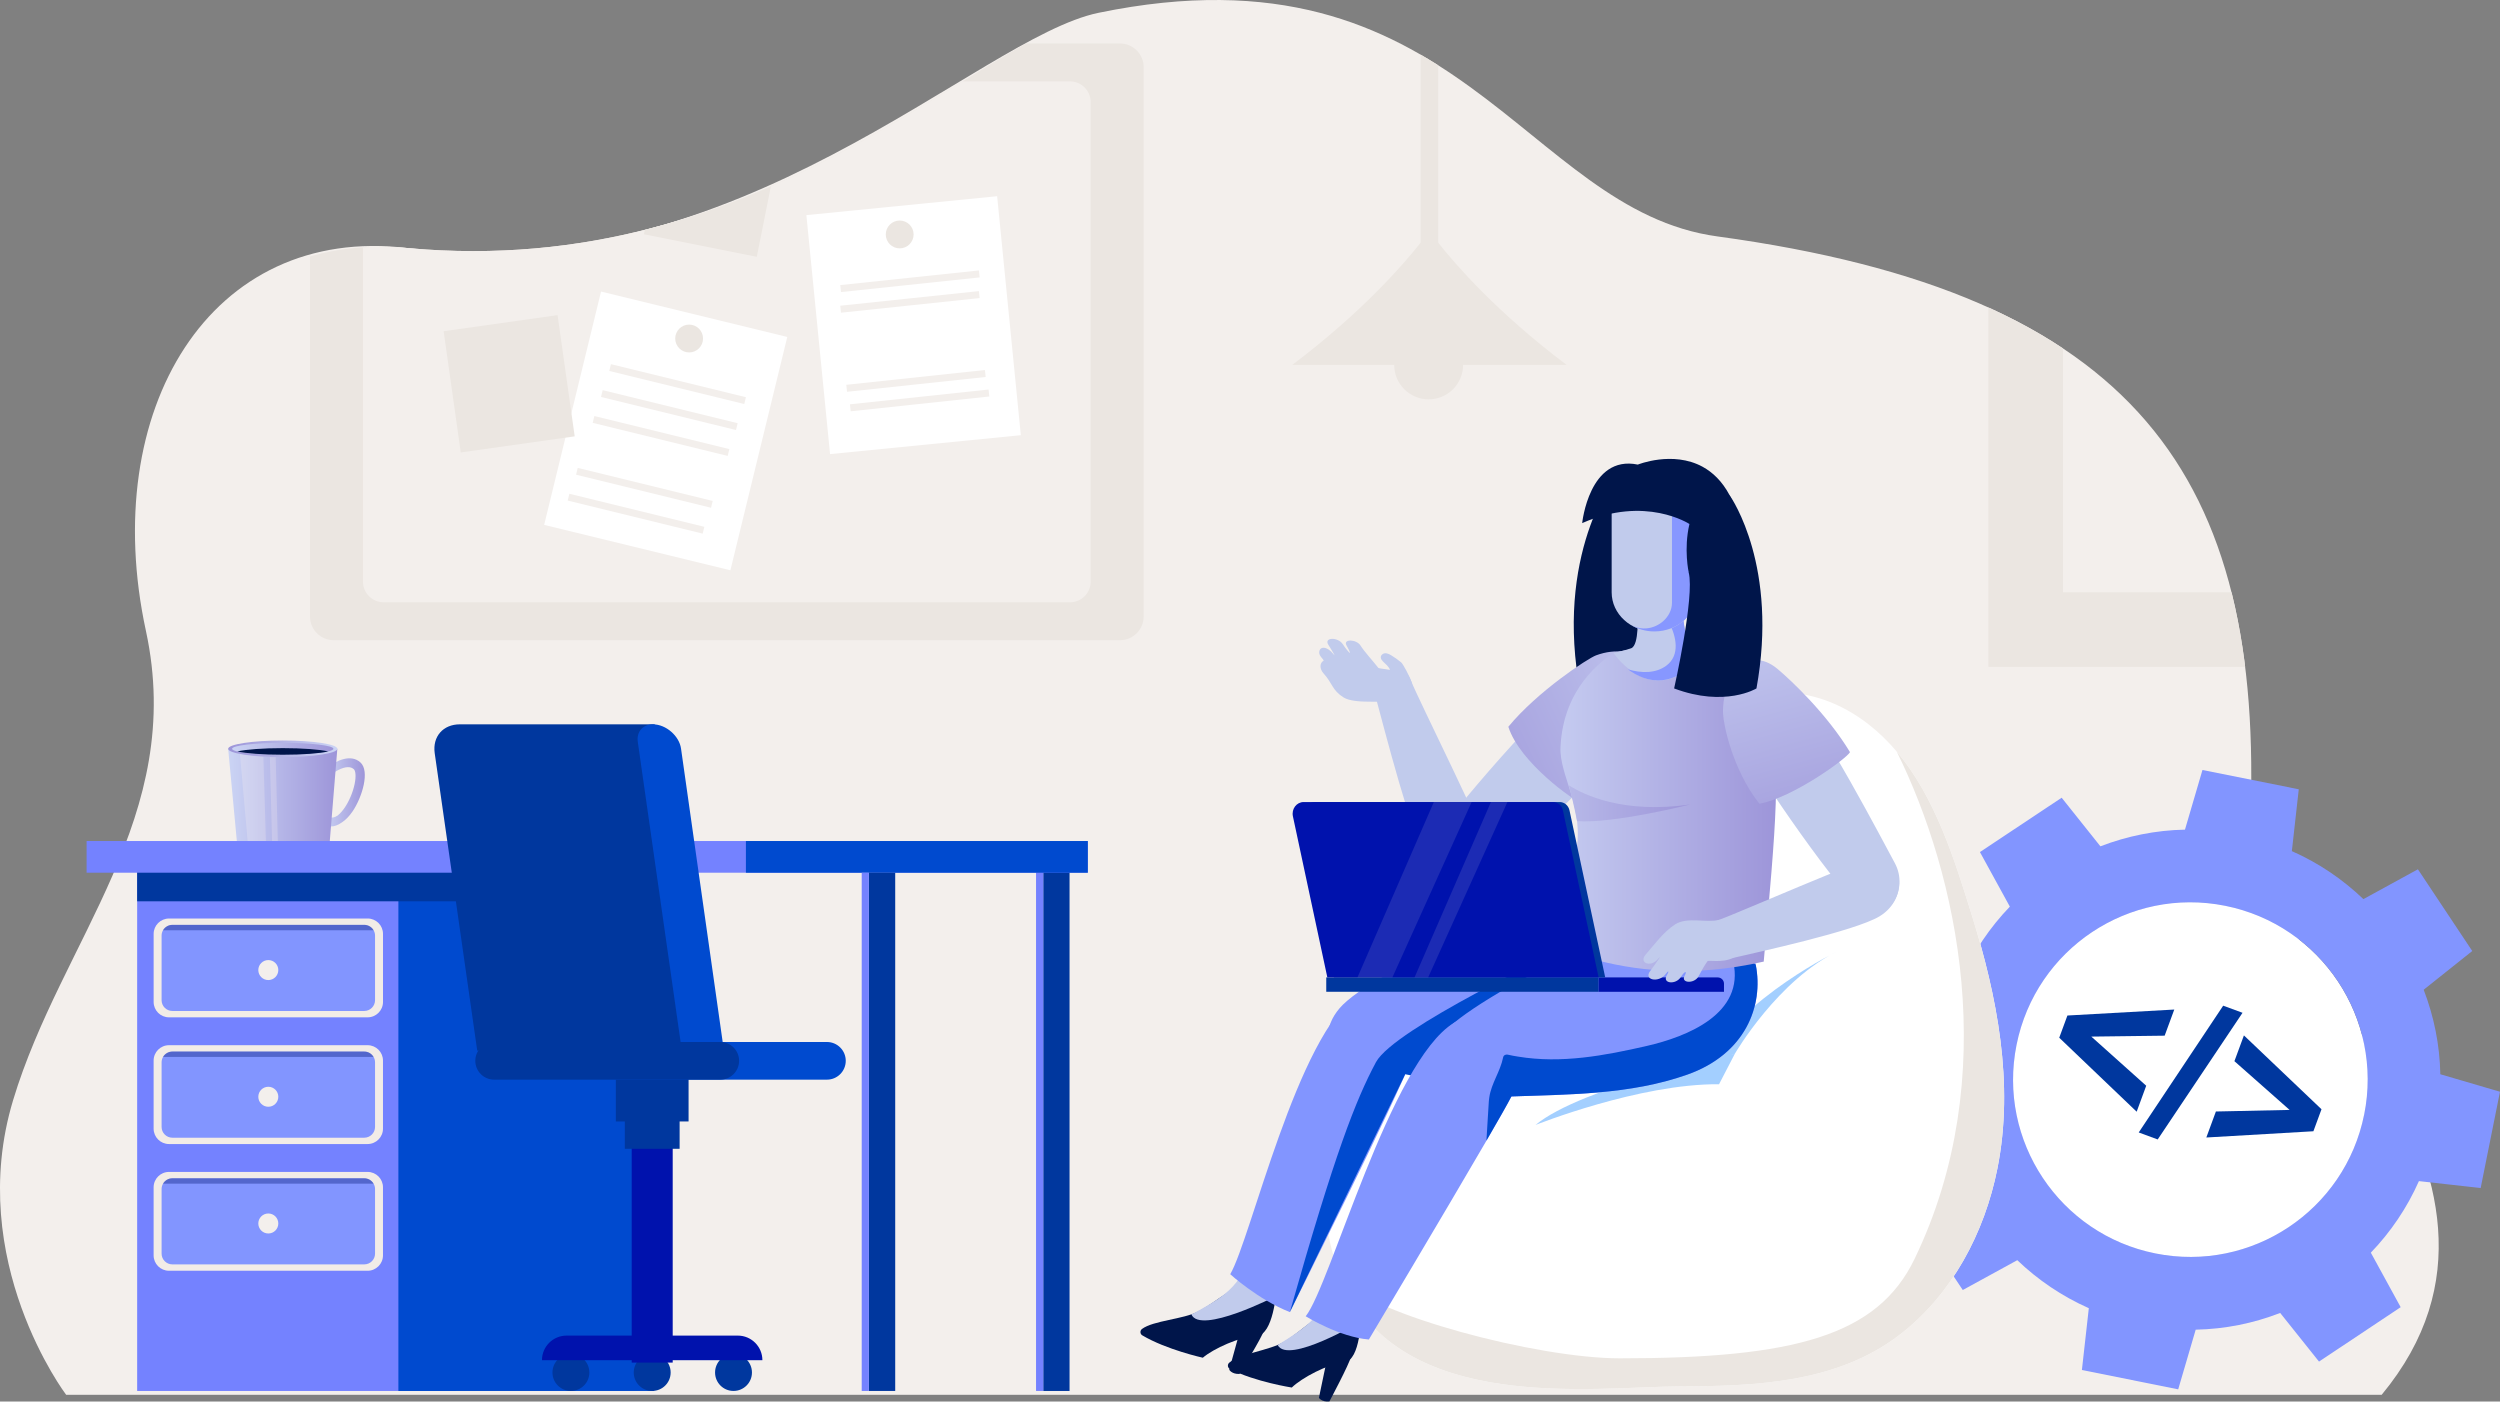 <?xml version="1.0" encoding="UTF-8"?>
<svg id="Layer_2" data-name="Layer 2" xmlns="http://www.w3.org/2000/svg" xmlns:xlink="http://www.w3.org/1999/xlink" viewBox="0 0 1247.44 699.32"><rect x="0" y="0" width="1247.44" height="699.32" fill="#808080" stroke="none"/>
  <defs>
    <style>
      .cls-1 {
        fill: url(#linear-gradient);
      }

      .cls-1, .cls-2, .cls-3, .cls-4, .cls-5, .cls-6, .cls-7, .cls-8, .cls-9, .cls-10, .cls-11, .cls-12, .cls-13, .cls-14, .cls-15, .cls-16, .cls-17, .cls-18, .cls-19, .cls-20, .cls-21, .cls-22, .cls-23, .cls-24, .cls-25, .cls-26, .cls-27 {
        stroke-width: 0px;
      }

      .cls-2, .cls-21 {
        fill: #c1cbec;
      }

      .cls-3 {
        fill: #ebe6e1;
      }

      .cls-4 {
        fill: #7482ff;
      }

      .cls-5 {
        fill: #a3cfff;
      }

      .cls-6 {
        fill: url(#_Áåçûìÿííûé_ãðàäèåíò_2-3);
      }

      .cls-7 {
        fill: #004acf;
      }

      .cls-8 {
        fill: url(#_Áåçûìÿííûé_ãðàäèåíò_2-6);
      }

      .cls-9 {
        fill: #0012ad;
      }

      .cls-10 {
        opacity: .22;
      }

      .cls-10, .cls-12 {
        fill: #fff7f1;
      }

      .cls-11 {
        fill: #8797ff;
      }

      .cls-12 {
        opacity: .11;
      }

      .cls-13 {
        fill: none;
      }

      .cls-14 {
        fill: url(#_Áåçûìÿííûé_ãðàäèåíò_2);
      }

      .cls-15, .cls-19 {
        fill: #00154a;
      }

      .cls-16 {
        fill: #f2ece7;
      }

      .cls-17 {
        fill: #fff;
      }

      .cls-18 {
        fill: url(#_Áåçûìÿííûé_ãðàäèåíò_2-7);
      }

      .cls-19, .cls-21 {
        fill-rule: evenodd;
      }

      .cls-20 {
        fill: #00379e;
      }

      .cls-28 {
        clip-path: url(#clippath);
      }

      .cls-22 {
        fill: #f3efec;
      }

      .cls-23 {
        fill: #001674;
        opacity: .36;
      }

      .cls-24 {
        fill: url(#_Áåçûìÿííûé_ãðàäèåíò_2-4);
      }

      .cls-25 {
        fill: #8295ff;
      }

      .cls-26 {
        fill: url(#_Áåçûìÿííûé_ãðàäèåíò_2-5);
      }

      .cls-27 {
        fill: url(#_Áåçûìÿííûé_ãðàäèåíò_2-2);
      }
    </style>
    <clipPath id="clippath">
      <path class="cls-13" d="M33,695.96s-50.65-66.86-26.46-147.01c24.19-80.15,86.31-141.4,66.27-234.15-23.8-110.13,31.62-200.13,130.61-191.02C381.76,140.2,487.65,18.88,548.16,6.39c179.27-37.02,211.97,98.37,308.72,111.57,208.82,28.47,273.36,119.59,265.89,294.37-2.46,57.5,157.44,172.63,65.63,283.64H33Z"/>
    </clipPath>
    <linearGradient id="_Áåçûìÿííûé_ãðàäèåíò_2" data-name="Áåçûìÿííûé ãðàäèåíò 2" x1="161.04" y1="395.39" x2="182.03" y2="395.39" gradientUnits="userSpaceOnUse">
      <stop offset="0" stop-color="#cbd4f4"/>
      <stop offset="1" stop-color="#9d95d9"/>
    </linearGradient>
    <linearGradient id="_Áåçûìÿííûé_ãðàäèåíò_2-2" data-name="Áåçûìÿííûé ãðàäèåíò 2" x1="113.85" y1="398.91" x2="168.33" y2="398.91" xlink:href="#_Áåçûìÿííûé_ãðàäèåíò_2"/>
    <linearGradient id="linear-gradient" x1="113.85" y1="373.63" x2="168.33" y2="373.63" gradientUnits="userSpaceOnUse">
      <stop offset="0" stop-color="#9d95d9"/>
      <stop offset="1" stop-color="#cbd4f4"/>
    </linearGradient>
    <linearGradient id="_Áåçûìÿííûé_ãðàäèåíò_2-3" data-name="Áåçûìÿííûé ãðàäèåíò 2" x1="115.82" y1="373.63" x2="166.36" y2="373.63" xlink:href="#_Áåçûìÿííûé_ãðàäèåíò_2"/>
    <linearGradient id="_Áåçûìÿííûé_ãðàäèåíò_2-4" data-name="Áåçûìÿííûé ãðàäèåíò 2" x1="-6415.19" y1="-4017.47" x2="-6367.44" y2="-3852.71" gradientTransform="translate(-2189.32 7247.51) rotate(81.82)" xlink:href="#_Áåçûìÿííûé_ãðàäèåíò_2"/>
    <linearGradient id="_Áåçûìÿííûé_ãðàäèåíò_2-5" data-name="Áåçûìÿííûé ãðàäèåíò 2" x1="-1218.28" y1="403.49" x2="-1092.62" y2="403.49" gradientTransform="translate(1978.84)" xlink:href="#_Áåçûìÿííûé_ãðàäèåíò_2"/>
    <linearGradient id="_Áåçûìÿííûé_ãðàäèåíò_2-6" data-name="Áåçûìÿííûé ãðàäèåíò 2" x1="-1119.02" y1="90.49" x2="-1075.77" y2="239.71" gradientTransform="translate(1988.83 209.7) rotate(.78)" xlink:href="#_Áåçûìÿííûé_ãðàäèåíò_2"/>
    <linearGradient id="_Áåçûìÿííûé_ãðàäèåíò_2-7" data-name="Áåçûìÿííûé ãðàäèåíò 2" x1="-1242.85" y1="400.86" x2="-1135.95" y2="400.86" gradientTransform="translate(1978.84)" xlink:href="#_Áåçûìÿííûé_ãðàäèåíò_2"/>
  </defs>
  <g id="layer_1" data-name="layer 1">
    <g>
      <g>
        <path class="cls-22" d="M33,695.96s-50.65-66.86-26.46-147.01c24.19-80.15,86.31-141.4,66.27-234.15-23.8-110.13,31.93-203.01,130.61-191.02C368.77,143.87,487.65,18.88,548.16,6.39c179.27-37.02,211.97,98.37,308.72,111.57,208.82,28.47,273.36,119.59,265.89,294.37-2.46,57.5,157.44,172.63,65.63,283.64H33Z"/>
        <g class="cls-28">
          <path class="cls-3" d="M781.69,182.07c-34.92-26.31-55.63-50.28-64.04-60.96V-17.66h-8.81V121.11c-8.41,10.67-29.12,34.65-64.04,60.96h50.87c0,9.5,7.7,17.19,17.19,17.19s17.19-7.69,17.19-17.19h51.65Z"/>
          <path class="cls-3" d="M992.17,83.88v248.86h248.86V83.88h-248.86ZM1203.8,295.52h-174.42V121.11h174.42v174.42Z"/>
          <g>
            <path class="cls-3" d="M166.52,21.69h392.3c6.54,0,11.84,5.31,11.84,11.84v274.07c0,6.54-5.31,11.85-11.85,11.85H166.52c-6.54,0-11.84-5.31-11.84-11.84V33.53c0-6.53,5.3-11.84,11.84-11.84Z"/>
            <path class="cls-22" d="M191.45,40.61h342.43c5.71,0,10.34,4.63,10.34,10.34v239.25c0,5.7-4.63,10.33-10.33,10.33H191.45c-5.71,0-10.34-4.63-10.34-10.34V50.95c0-5.71,4.63-10.34,10.34-10.34Z"/>
            <rect class="cls-17" x="408.04" y="102.33" width="95.65" height="119.83" transform="translate(-13.78 45.75) rotate(-5.66)"/>
            <rect class="cls-17" x="284.35" y="155.11" width="95.65" height="119.83" transform="translate(60.38 -72.56) rotate(13.7)"/>
            <path class="cls-3" d="M455.87,116.99c0-3.84-3.11-6.95-6.95-6.95s-6.94,3.11-6.94,6.95,3.11,6.94,6.94,6.94,6.95-3.11,6.95-6.94Z"/>
            <path class="cls-3" d="M350.8,168.91c0-3.84-3.11-6.94-6.94-6.94s-6.94,3.11-6.94,6.94,3.11,6.95,6.94,6.95,6.94-3.11,6.94-6.95Z"/>
            <rect class="cls-22" x="336.38" y="157" width="3.5" height="69.34" transform="translate(71.51 474.49) rotate(-76.24)"/>
            <rect class="cls-22" x="332.22" y="169.94" width="3.5" height="69.34" transform="translate(55.81 480.34) rotate(-76.24)"/>
            <rect class="cls-22" x="328.08" y="182.87" width="3.5" height="69.35" transform="translate(40.08 486.16) rotate(-76.24)"/>
            <rect class="cls-22" x="319.78" y="208.74" width="3.5" height="69.34" transform="translate(8.63 497.82) rotate(-76.24)"/>
            <rect class="cls-22" x="315.63" y="221.68" width="3.5" height="69.34" transform="translate(-7.12 503.62) rotate(-76.24)"/>
            <rect class="cls-22" x="419.26" y="138.61" width="69.57" height="3.5" transform="translate(-12.23 48.45) rotate(-6.03)"/>
            <rect class="cls-22" x="419.26" y="148.87" width="69.57" height="3.5" transform="translate(-13.3 48.47) rotate(-6.02)"/>
            <rect class="cls-22" x="422.26" y="188.33" width="69.57" height="3.5" transform="translate(-17.58 49.54) rotate(-6.09)"/>
            <rect class="cls-22" x="424.08" y="198.06" width="69.57" height="3.5" transform="translate(-18.6 49.79) rotate(-6.09)"/>
            <rect class="cls-3" x="225.34" y="160.98" width="57.42" height="61.09" transform="translate(-24.28 37.39) rotate(-8.04)"/>
            <rect class="cls-3" x="326.75" y="62.01" width="57.42" height="61.09" transform="translate(24.99 -67.78) rotate(11.29)"/>
          </g>
        </g>
      </g>
      <g>
        <path class="cls-14" d="M179.84,380.44c-4.93-4.46-12.02-.69-15.73,1.88-1.75,1.16-2.92,2.18-3.07,2.31l2.67,3.01s.21-.18.53-.44l.04.05s.77-.68,1.95-1.51c.79-.53,1.71-1.09,2.71-1.59,3.42-1.69,5.98-1.81,7.61-.33.81.73,1.24,3.31.39,7.41-.84,4.05-2.69,8.45-4.94,11.76-.85,1.25-2.09,2.83-3.54,3.95-1.43.94-3.01,1.4-4.62.6l-2.36,4.01c1.15.57,2.33.85,3.52.85,1.86,0,3.75-.7,5.59-2.04,1.85-1.2,3.65-3.03,5.33-5.49,4.8-7.07,8.72-20.1,3.92-24.43Z"/>
        <g>
          <path class="cls-27" d="M113.85,373.63l4.39,46.7c0,2.13,12.13,3.85,22.84,3.85s23.42-1.72,23.42-3.85l3.82-46.7h-54.48Z"/>
          <path class="cls-1" d="M168.33,373.63c0,2.28-12.2,4.13-27.24,4.13s-27.24-1.85-27.24-4.13,12.19-4.14,27.24-4.14,27.24,1.85,27.24,4.14Z"/>
          <path class="cls-6" d="M166.36,373.63c0,.47-.94.91-2.61,1.32-4.13.98-12.72,1.65-22.66,1.65s-18.54-.67-22.66-1.65c-1.68-.4-2.61-.85-2.61-1.32,0-1.64,11.31-2.97,25.27-2.97s25.28,1.33,25.28,2.97Z"/>
          <path class="cls-15" d="M163.75,374.95c-4.13.98-12.72,1.65-22.66,1.65s-18.54-.67-22.66-1.65c4.12-.98,12.72-1.65,22.66-1.65s18.54.67,22.66,1.65Z"/>
        </g>
        <path class="cls-10" d="M132.83,423.87c-3.34-.25-6.48-.64-8.99-1.13l-4.11-46.46c3.03.59,7.05,1.05,11.68,1.34l1.41,46.26Z"/>
        <path class="cls-10" d="M138.74,424.15c-.96-.02-1.92-.05-2.88-.09l-1.19-46.3c.95.04,1.91.07,2.89.08l1.18,46.31Z"/>
      </g>
      <g>
        <rect class="cls-4" x="68.44" y="432.9" width="159" height="261.16"/>
        <rect class="cls-7" x="198.79" y="432.9" width="127.61" height="261.16"/>
        <rect class="cls-20" x="68.44" y="432.9" width="257.96" height="16.83"/>
        <g>
          <rect class="cls-20" x="520.55" y="432.9" width="13.13" height="261.16"/>
          <rect class="cls-4" x="516.95" y="432.9" width="3.59" height="261.16" transform="translate(1037.5 1126.95) rotate(180)"/>
        </g>
        <g>
          <rect class="cls-4" x="43.21" y="419.65" width="499.57" height="15.81"/>
          <rect class="cls-7" x="372.19" y="419.65" width="170.6" height="15.81"/>
        </g>
        <g>
          <g>
            <path class="cls-16" d="M84.33,458.31h99.11c4.23,0,7.67,3.44,7.67,7.67v33.97c0,4.24-3.44,7.68-7.68,7.68h-99.1c-4.23,0-7.67-3.44-7.67-7.67v-33.97c0-4.23,3.44-7.67,7.67-7.67Z"/>
            <path class="cls-25" d="M187.14,466.84v32.24c0,2.95-2.41,5.37-5.39,5.37h-95.73c-2.98,0-5.39-2.42-5.39-5.37v-32.24c0-.95.25-1.88.72-2.67.92-1.59,2.67-2.69,4.67-2.69h95.73c2,0,3.75,1.1,4.67,2.69.46.8.72,1.72.72,2.67Z"/>
            <path class="cls-23" d="M186.42,464.17h-105.08c.92-1.59,2.67-2.69,4.67-2.69h95.73c2,0,3.75,1.1,4.67,2.69Z"/>
          </g>
          <path class="cls-22" d="M138.87,484.04c0-2.76-2.23-4.99-4.99-4.99s-4.99,2.23-4.99,4.99,2.23,4.99,4.99,4.99,4.99-2.24,4.99-4.99Z"/>
        </g>
        <g>
          <g>
            <path class="cls-16" d="M84.33,521.53h99.1c4.23,0,7.67,3.44,7.67,7.67v33.97c0,4.24-3.44,7.68-7.68,7.68h-99.1c-4.23,0-7.67-3.44-7.67-7.67v-33.97c0-4.24,3.44-7.68,7.68-7.68Z"/>
            <path class="cls-25" d="M187.14,530.07v32.25c0,2.95-2.41,5.37-5.39,5.37h-95.73c-2.98,0-5.39-2.41-5.39-5.37v-32.25c0-.95.25-1.87.72-2.67.92-1.59,2.67-2.7,4.67-2.7h95.73c2,0,3.75,1.1,4.67,2.7.46.8.72,1.72.72,2.67Z"/>
            <path class="cls-23" d="M186.42,527.4h-105.08c.92-1.59,2.67-2.7,4.67-2.7h95.73c2,0,3.75,1.1,4.67,2.7Z"/>
          </g>
          <path class="cls-22" d="M138.87,547.26c0-2.75-2.23-4.99-4.99-4.99s-4.99,2.24-4.99,4.99,2.23,4.99,4.99,4.99,4.99-2.24,4.99-4.99Z"/>
        </g>
        <g>
          <g>
            <path class="cls-16" d="M84.33,584.76h99.1c4.23,0,7.67,3.44,7.67,7.67v33.97c0,4.24-3.44,7.68-7.68,7.68h-99.1c-4.23,0-7.67-3.44-7.67-7.67v-33.97c0-4.24,3.44-7.68,7.68-7.68Z"/>
            <path class="cls-25" d="M187.14,593.3v32.24c0,2.95-2.41,5.36-5.39,5.36h-95.73c-2.98,0-5.39-2.41-5.39-5.36v-32.24c0-.95.25-1.88.72-2.67.92-1.59,2.67-2.7,4.67-2.7h95.73c2,0,3.75,1.1,4.67,2.7.46.79.72,1.72.72,2.67Z"/>
            <path class="cls-23" d="M186.42,590.63h-105.08c.92-1.59,2.67-2.7,4.67-2.7h95.73c2,0,3.75,1.1,4.67,2.7Z"/>
          </g>
          <path class="cls-22" d="M138.87,610.49c0-2.75-2.23-4.99-4.99-4.99s-4.99,2.24-4.99,4.99,2.23,4.99,4.99,4.99,4.99-2.23,4.99-4.99Z"/>
        </g>
      </g>
      <g>
        <g>
          <path class="cls-20" d="M356.8,684.85c0,5.08,4.12,9.2,9.2,9.2s9.21-4.12,9.21-9.2-4.12-9.21-9.21-9.21-9.2,4.12-9.2,9.21Z"/>
          <path class="cls-20" d="M316.22,684.85c0,5.08,4.12,9.2,9.21,9.2s9.21-4.12,9.21-9.2-4.12-9.21-9.21-9.21-9.21,4.12-9.21,9.21Z"/>
          <path class="cls-20" d="M275.66,684.85c0,5.08,4.12,9.2,9.2,9.2s9.21-4.12,9.21-9.2-4.12-9.21-9.21-9.21-9.2,4.12-9.2,9.21Z"/>
          <rect class="cls-9" x="315.2" y="456.97" width="20.46" height="222.94" transform="translate(650.86 1136.87) rotate(180)"/>
          <rect class="cls-20" x="307.28" y="524.3" width="36.29" height="35.28" transform="translate(650.86 1083.88) rotate(180)"/>
          <rect class="cls-20" x="311.75" y="537.94" width="27.35" height="35.29" transform="translate(650.86 1111.16) rotate(180)"/>
          <path class="cls-9" d="M270.43,678.71h109.99c0-6.78-5.5-12.28-12.27-12.28h-85.44c-6.78,0-12.28,5.49-12.28,12.28h0Z"/>
        </g>
        <path class="cls-20" d="M326.65,361.42l1.1,8.05,22.04,154.75h-111.67l-21.22-148.46c-1.13-8.27,4.21-14.34,12.58-14.34h97.17Z"/>
        <path class="cls-7" d="M361.67,527.36l-21.45-3.13-21.99-154.14c-.67-5,2.55-8.66,7.62-8.66h0c6.45,0,13.13,5.81,13.98,12.17l21.83,153.77Z"/>
        <path class="cls-7" d="M412.62,538.72h-105.35c-5.19,0-9.39-4.21-9.39-9.4h0c0-5.18,4.2-9.39,9.39-9.39h105.35c5.19,0,9.39,4.21,9.39,9.39h0c0,5.19-4.21,9.4-9.39,9.4Z"/>
        <path class="cls-20" d="M359.4,538.72h-112.84c-5.19,0-9.39-4.21-9.39-9.4h0c0-5.18,4.2-9.39,9.39-9.39h112.84c5.19,0,9.39,4.21,9.39,9.39h0c0,5.19-4.2,9.4-9.39,9.4Z"/>
      </g>
      <g>
        <rect class="cls-20" x="433.56" y="435.46" width="13.13" height="258.59"/>
        <rect class="cls-4" x="429.96" y="435.46" width="3.59" height="258.59" transform="translate(863.52 1129.52) rotate(180)"/>
      </g>
      <g>
        <g>
          <path class="cls-17" d="M1179.66,556.14c-9.62,47.88-56.25,78.91-104.16,69.29-47.88-9.59-78.91-56.25-69.28-104.13,9.62-47.91,56.25-78.94,104.13-69.32,47.91,9.62,78.95,56.28,69.32,104.16Z"/>
          <path class="cls-25" d="M1217.67,536.02c-.29-14.66-3.19-28.86-8.31-42.16l24.24-19.33-27.12-40.78-27.2,14.89c-10.29-9.86-22.29-18.03-35.7-23.95l3.45-30.85-48.05-9.64-8.73,29.77c-14.63.29-28.86,3.19-42.2,8.32l-19.33-24.25-40.78,27.12,14.93,27.23c-9.9,10.3-18.04,22.25-23.99,35.69l-30.81-3.45-9.67,48.06,29.8,8.69c.29,14.63,3.16,28.9,8.31,42.2l-24.28,19.33,27.15,40.78,27.2-14.89c10.3,9.87,22.32,18.03,35.69,23.96l-3.45,30.84,48.05,9.65,8.73-29.77c14.66-.29,28.86-3.19,42.16-8.35l19.37,24.27,40.75-27.15-14.89-27.2c9.9-10.3,18.06-22.33,23.99-35.7l30.81,3.45,9.64-48.05-29.77-8.73ZM1179.66,556.14c-9.62,47.88-56.25,78.91-104.16,69.29-47.88-9.59-78.91-56.25-69.28-104.13,9.62-47.91,56.25-78.94,104.13-69.32,47.91,9.62,78.95,56.28,69.32,104.16Z"/>
        </g>
        <g>
          <path class="cls-20" d="M1066.15,554.72l-38.64-36.92,4.08-11.08,53.32-2.98-4.8,13.04-36.59.46,27.39,24.52-4.76,12.95Z"/>
          <path class="cls-20" d="M1067.17,565.07l42.15-63.26,9.65,3.55-42.33,63.2-9.47-3.49Z"/>
          <path class="cls-20" d="M1100.91,567.57l4.77-12.96,36.77-.79-27.53-24.32,4.74-12.86,38.71,36.85-4.04,10.98-53.41,3.11Z"/>
        </g>
      </g>
      <g>
        <path class="cls-17" d="M983.84,456.5c-8.61-27.71-18.21-58.72-37.42-81.48-4.22-4.98-8.87-9.56-14.11-13.63-1.73-1.36-3.45-2.6-5.24-3.78-28.55-18.91-62.16-15.43-87.42,8.98-17,16.46-43.32,101.49-64.84,112.45-82.62,9.97-133.06,83.31-107.07,154.75.62,1.68,1.28,3.33,1.98,4.94,29.21,67.33,125.5,53.19,168.5,53.04,37.75-.11,78.11-1.69,109.34-25.51,26.35-20.05,42.73-51.17,49.11-83.28,8.43-42.33-.18-85.95-12.83-126.49Z"/>
        <path class="cls-5" d="M865.65,525.8s21.62-37.2,51.86-51.42c0,0-47.65,22.43-67.81,57.25l15.95-5.82Z"/>
        <path class="cls-5" d="M865.65,525.8s-76.85,16.59-99.45,35.53c0,0,51.72-20.67,91.56-20.32l7.89-15.21Z"/>
        <path class="cls-3" d="M983.84,456.5c-8.61-27.71-18.21-58.72-37.42-81.48,30.24,61.06,52.9,161.94,8.91,253.13-18.47,38.29-59.71,49.62-147.07,49.62-41.72,0-123.4-21.99-138.54-39.03,29.21,67.33,125.5,53.19,168.5,53.04,37.75-.11,78.11-1.69,109.34-25.51,26.35-20.05,42.73-51.17,49.11-83.28,8.43-42.33-.18-85.95-12.83-126.49Z"/>
        <path class="cls-5" d="M858.31,525.8s-58.65-19.51-97.75-4.09c0,0,66.48-3.53,89.14,14.49l8.61-10.4Z"/>
      </g>
      <g>
        <g>
          <path class="cls-19" d="M636.89,644s-1.52,22.17-9.79,22.52c-8.28.35-21.72,6.46-26.92,10.95,0,0-18.09-3.99-30.19-11.15-1.19-.71-1.26-2.39-.15-3.21,5.66-4.18,20.36-4.79,28.03-8.66,8.71-4.4,19.58-14.97,28.67-14.98,9.09-.01,10.35,4.52,10.35,4.52Z"/>
          <path class="cls-19" d="M618.48,685.56s11.21-18.2,12.05-21.4c.84-3.2-10.64-4.39-10.64-4.39l-6.53,23.68s1.23,2.28,5.12,2.12Z"/>
          <path class="cls-21" d="M618.73,637.36c1.74-2.53,5.7-10.16,5.7-10.16l16.37,10.79-4.26,8.8s-37.67,19.33-42.06,9.06c15.19-7.94,19.88-12.14,24.25-18.48Z"/>
        </g>
        <g>
          <path class="cls-19" d="M679.11,656.63s-.12,22.22-8.36,23.1c-8.24.87-21.26,7.81-26.18,12.62,0,0-18.3-2.84-30.83-9.23-1.24-.63-1.41-2.3-.35-3.19,5.39-4.53,20.02-6.06,27.43-10.41,8.42-4.94,18.6-16.17,27.67-16.75,9.08-.59,10.62,3.86,10.62,3.86Z"/>
          <path class="cls-19" d="M663.35,699.27s10.04-18.87,10.68-22.12c.64-3.25-10.89-3.71-10.89-3.71l-5.03,24.04s1.37,2.2,5.25,1.79Z"/>
          <path class="cls-21" d="M660.57,651.16c1.58-2.64,5.04-10.5,5.04-10.5l17.02,9.73-3.7,9.05s-36.38,21.66-41.41,11.68c14.67-8.87,19.08-13.37,23.04-19.97Z"/>
        </g>
        <path class="cls-25" d="M812.7,458.92c26.48,12.03,6.25,58.56-27.94,70.65-34.19,12.08-72.44,4.52-102.18,6.86-8.45.67-30.03-14.55-14.17-33.33,15.85-18.78,108.51-60.43,144.29-44.18Z"/>
        <path class="cls-25" d="M677.63,496.07c-30.36,20.08-53.39,121.94-63.77,139.73,0,0,13.78,12.6,29.75,18.91,0,0,55.37-110.56,59.93-124.63,9.55-29.42-15.92-40.61-25.91-34Z"/>
        <path class="cls-7" d="M778.63,474.38s-83.06,38.8-92.07,55.65c-10.09,18.89-20.48,45.29-42.95,124.67l57.58-118.72,49.38,10.9,52.91-55.69-24.85-16.81Z"/>
        <path class="cls-25" d="M841.92,536.21c-28.48,10.08-59.6,9.86-87.75,10.89-3.74.15-7.41.29-11.03.48-1.87.11-3.7.22-5.54.37-8.46.62-33.02-14-17.16-32.8,1.14-1.36,2.86-2.97,5.03-4.77,0,0,.03-.03.07-.03,27.78-22.8,131.22-74.81,147.09-39.92,1.58,3.44,2.75,7.11,3.44,10.89,4.07,20.67-5.24,44.68-34.16,54.91Z"/>
        <path class="cls-25" d="M754.65,546.14c-.15.26-.3.59-.48.95-1.9,3.7-6.49,11.77-12.46,22.06-20.89,35.96-58.68,99.23-58.68,99.23-14.74-1.17-31.52-11.59-31.52-11.59,12.39-15.58,42.19-127.04,73.97-146.43,0,0,.03-.03.07-.03.77-.52,1.58-.92,2.35-1.29,7.95-3.67,26.14,3.23,29.65,18.18,1.25,5.32.66,11.65-2.89,18.91Z"/>
        <path class="cls-7" d="M876.08,481.3c-2.16-1.47-4.54-2.79-7.15-3.85-.66-.29-1.17-.11-1.58.22-1.18-.4-2.9.51-2.5,2.16,5.87,26.03-23.09,37.46-43.07,42.05-21.11,4.87-42.74,8.9-64.25,5.35-1.72-.26-3.48-.59-5.21-.99-.91-.22-2.05.26-2.27,1.28-1.5,7.37-5.86,12.86-6.93,20.05-.11.62-.18,1.21-.22,1.83-.44,6.56-.84,13.16-1.21,19.76,5.98-10.3,10.56-18.36,12.46-22.06,28.15-1.03,59.27-.8,87.75-10.89,28.92-10.22,38.23-34.23,34.16-54.91Z"/>
        <path class="cls-15" d="M807.44,235.63s-30.58,36.7-19.92,103.9c0,0,23.05,11.34,47.02,1,0,0-9.79-49.67-6.85-62.59,0,0-12.46-26.78-20.25-42.3Z"/>
        <path class="cls-2" d="M713.16,432.07c-8.25-12.39-23.27-71.69-26.1-81.93-3.42-12.35,11.85-23.06,16.76-10.97,4.75,11.67,37.96,77.73,38.93,85.33,1.75,13.71-19.28,23.07-29.59,7.57Z"/>
        <path class="cls-2" d="M814.05,364.77c-7.8,15.06-58.72,60.49-68.11,69.21-11.31,10.51-35.3-1.5-29.95-14.59,4.74-11.58,59.96-72.52,67.76-77.92,14.07-9.74,40.06,4.47,30.3,23.3Z"/>
        <path class="cls-24" d="M788.61,400.55c16.81-15.84,30.35-38.48,34.68-46.72,10.29-19.58-6.92-34.28-26.94-26.81-4.06,1.51-29.09,17.88-43.73,35.62,5.86,18.14,32.72,36.73,36,37.92Z"/>
        <path class="cls-26" d="M805.11,325.81c-5.06,3.49-25.09,16.9-26.46,47.03-.65,14.28,12.34,30.55,7.59,53.11-4.56,21.69-25.68,38.06-25.68,38.06,0,0,47.16,32.4,119.5,15.8,5.95-69.56,9.38-95.13,1.81-136.64-3.21-17.58-25.54-19.84-29.91-20.22-4.37-.38-29.25-1.88-46.85,2.86Z"/>
        <path class="cls-2" d="M817.04,306.27s1.08,15.74-3.17,17.21c-3.52,1.22-8.75,2.34-8.75,2.34,0,0,21.73,32.79,47.51-3.03,0,0-7.7.09-10.08-3.01-2.38-3.1-3.85-18.47-2.67-28.62l-22.84,15.11Z"/>
        <path class="cls-11" d="M842.55,319.77c-2.38-3.1-3.85-18.47-2.67-28.62l-13.76,9.91c2.72,2.44,6.86,9.26,6.73,9.69,3.58,6.74,5.61,16.21-1.39,21.4-5.38,3.98-12.53,3.79-19.13,1.84,8.86,6.61,23.95,11.51,40.31-11.21,0,0-7.7.09-10.08-3.01Z"/>
        <path class="cls-2" d="M896.78,349.52c11.78,10.79,42.67,70.08,48.66,81.08,7.22,13.26-3.24,29.66-14.88,24.12-9.91-4.72-55.89-71.74-59.26-80.49-6.08-15.8,10.72-38.2,25.47-24.71Z"/>
        <path class="cls-2" d="M937.87,457.21c-12.25,7.44-62.41,18.24-71.85,20.48-11.38,2.69-20.42-14.21-9-18.39,11.02-4.03,72.61-31.14,79.41-31.68,12.28-.97,16.77,20.27,1.44,29.59Z"/>
        <path class="cls-8" d="M923.11,375.31c-11.53-19.05-29.47-35.92-36.08-41.46-15.72-13.19-28.1,5.54-27.25,22.48.27,5.33,4.61,27.5,18.1,44.71,16.71-2.99,43.73-22.67,45.23-25.73Z"/>
        <path class="cls-15" d="M854.11,271.66c-.2-1.15-7.87-7.36-8.7-6.96-.12.02.42,26.41-.81,28.8-.91,1.76-2.26,5.76.28,6.77,2.36.93,5.33-.39,6.63-2.36,8.32-12.54,3.09-23.35,2.6-26.26Z"/>
        <path class="cls-2" d="M804.18,247.62v47.94c0,10.79,9.54,19.53,21.29,19.53h0c11.76,0,21.29-8.74,21.29-19.53v-.9s10.94,2.38,10.94-9.59-6.88-10.29-6.88-10.29v-27.16h-46.64Z"/>
        <path class="cls-11" d="M850.82,274.78v-24.31h-16.56c0,.12.02,8.74.02,8.86v41.39c0,7.24-7,13.11-14.26,12.86-2.26-.08-4.33-.7-6.15-1.7,3.34,2,7.31,3.19,11.61,3.19,11.76,0,21.29-8.74,21.29-19.53v-.9s10.94,2.38,10.94-9.59-6.88-10.29-6.88-10.29Z"/>
        <path class="cls-18" d="M782.84,391.85c7.23,4.66,27.08,14.4,60.56,9.56,0,0-38.18,9.65-56.48,8.32,0,0-1.27-7-4.08-17.88Z"/>
        <g>
          <g>
            <rect class="cls-20" x="661.77" y="487.7" width="135.9" height="7.17"/>
            <path class="cls-9" d="M797.67,494.88h62.56v-4.04c0-1.73-1.4-3.13-3.14-3.13h-59.42v7.17Z"/>
          </g>
          <g>
            <path class="cls-20" d="M665.6,487.7h135.36l-17.82-83.34c-.52-2.43-2.56-4.16-4.9-4.16h-121.9c-4.84,0-8.43,4.78-7.35,9.79l16.61,77.71Z"/>
            <path class="cls-9" d="M662.31,487.7h135.36l-17.82-83.34c-.52-2.43-2.55-4.16-4.9-4.16h-124.47c-3.53,0-6.14,3.48-5.35,7.13l17.18,80.37Z"/>
          </g>
          <polygon class="cls-12" points="715.45 400.2 677.34 487.7 694.77 487.7 734.31 400.2 715.45 400.2"/>
          <polygon class="cls-12" points="743.94 400.2 705.82 487.7 712.62 487.7 752.16 400.2 743.94 400.2"/>
        </g>
        <path class="cls-2" d="M823.35,484.6c3.38-4.6,6.54-9.1,3.75-5.88-3.58,4.11-9.51,1.71-5.97-2.38,4.44-5.12,8.98-11.39,14.68-15.07,6.17-3.98,15.61-.6,22.17-2.33,2.65-.7,11.58,15.47,9.83,17.05-5.83,5.29-14.92,2.84-15.81,3.62-2.08,2.9-2.86,4.74-4.54,7.67-2.15,3.75-8.99,3.31-6.86-.41,1.35-2.36.2-2.71-1.84.57-2.6,4.2-9.61,3.3-7.02-.87,1.09-1.76,1.01-2.77-.63-.54-3.33,4.53-11.09,3.07-7.77-1.43Z"/>
        <path class="cls-2" d="M699.78,350.88c-6.63-1.93-23.3.95-29.42-2.9-5.66-3.56-5.51-7.1-9.82-11.82-2.36-2.59-2.03-5.46-.05-6.51-.3-.99-2.37-2.36-2.24-4.23.22-3.11,3.97-3.08,7.18,1.06,1.58,2.04-1.56-3.14-2.6-4.73-2.45-3.77,4.75-4.07,7.22-.27,1.21,1.86,3.34,4.59,3.55,4.26.13-.2-1.22-2.85-1.7-3.65-2-3.36,5-3.27,7.02.11,1.58,2.64,6.83,8.41,8.82,11.05.43.35,2.82.45,5.82,1.02-.53-1.65-2.16-2.92-3.54-4.26-1.07-1.03-1.56-2.46-.3-3.49,1.36-1.11,3-.39,4.35.4,1.93,1.14,3.31,2.17,5.08,3.6.85.68,4.26,6.86,5.38,10.33.7,2.16-2.08,10.8-4.75,10.02Z"/>
        <path class="cls-15" d="M842.99,261.45c-2.95,12.58-.35,24.22-.35,24.22,2.95-2.54,9.17-1.94,9.17-1.94,0,0,19.74-20.47,11.22-36.62,0-.04-.03-.04-.03-.07-3.72-6.98-8.45-11.4-13.45-14.14-14.94-8.13-32.32-1.08-32.32-1.08-24.28-5.01-27.76,29.2-27.76,29.2,31.58-13.98,53.51.44,53.51.44Z"/>
        <path class="cls-15" d="M835.36,343.52c25.4,9.56,41.07,0,41.07,0,11.02-60.53-12.19-94.72-13.41-96.42,0-.04-.04-.04-.04-.07-8.23,14.35-20.36,38.64-20.36,38.64,3.09,11.95-7.27,57.85-7.27,57.85Z"/>
      </g>
    </g>
  </g>
</svg>
